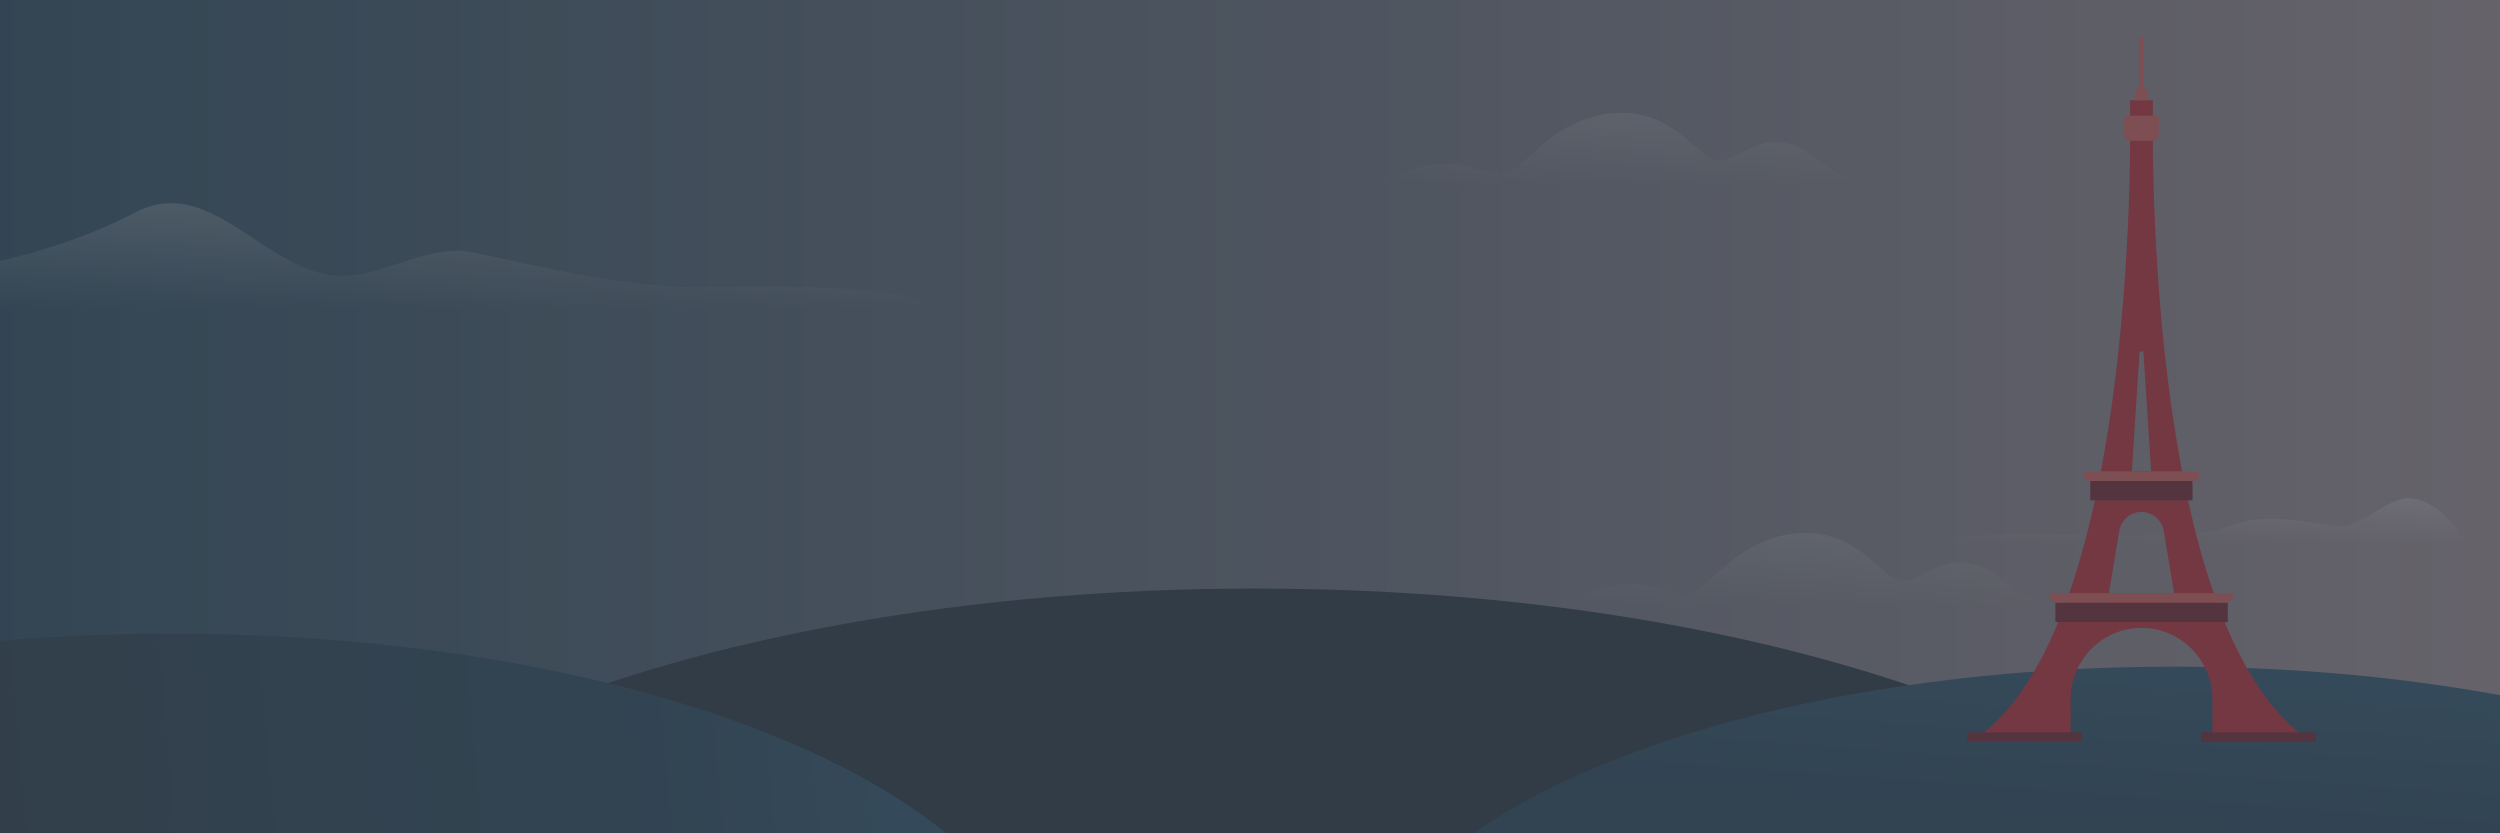 <svg width="1440" height="480" fill="none" xmlns="http://www.w3.org/2000/svg">
  <rect width="100%" height="100%" fill="#808080" stroke="none"/>
  <g clip-path="url(#clip0)">
    <path d="M0 0h1440v480H0V0z" fill="url(#paint0_linear)"/>
    <path d="M534 178s-252.019-.358-434.068-.358C27.922 177.642-224 178-224 178c0-23.086 180.592 7.961 302.066-55.724 42.557-22.313 73.598 33.148 115.806 36.619 22.035 1.815 49.035-16.16 72.884-14.329 12.35.947 86.871 21.501 132.003 20.697C487.84 163.671 534 167.97 534 178z" fill="url(#paint1_linear)"/>
    <path d="M1021.51 81.898c-13.03.13-22.879 10.966-32.268 10.801-9.39-.164-23.57-27.699-55.116-27.699-39.157 0-57.653 35.368-68.166 35.368-11.878 0-18.458-5.926-30.095-5.926-30.521 0-25.021 9.405-47.865 12.72h291.89c-34.45-6.794-33.69-25.508-58.38-25.264z" fill="url(#paint2_linear)"/>
    <path d="M1127.51 323.898c-13.03.13-22.88 10.966-32.27 10.801-9.39-.164-23.57-27.699-55.11-27.699-39.16 0-57.657 35.368-68.17 35.368-11.878 0-18.458-5.926-30.095-5.926-30.521 0-25.021 9.405-47.865 12.72h291.89c-34.45-6.794-33.69-25.508-58.38-25.264z" fill="url(#paint3_linear)"/>
    <path d="M1419.1 313.04s-24.35.238-121.77.238c-38.53 0-173.33.195-173.33.195 0-12.566 132.17 1.3 157.73-9.533 23.77-10.071 43.28-2.756 65.87-.867 11.79.988 27.97-17.03 40.73-16.033 17.87 1.395 30.77 22.061 30.77 26z" fill="url(#paint4_linear)"/>
    <path d="M723 846c332.48 0 602-113.496 602-253.5 0-140.004-269.52-253.5-602-253.5-332.475 0-602 113.496-602 253.5C121 732.504 390.525 846 723 846z" fill="#323C46"/>
    <path d="M1252 781c260.13 0 471-88.872 471-198.5 0-109.629-210.87-198.5-471-198.5-260.126 0-471 88.871-471 198.5C781 692.128 991.874 781 1252 781z" fill="url(#paint5_linear)"/>
    <path d="M99 788c276.695 0 501-94.692 501-211.5S375.695 365 99 365s-501 94.692-501 211.5S-177.695 788 99 788z" fill="url(#paint6_linear)"/>
    <path d="M1331.79 427.37c-99.39-63.461-91.66-369.63-91.66-369.63h-13.26s7.73 306.169-91.66 369.63h57.43v-24.494c0-22.712 18.33-41.194 40.86-41.194s40.86 18.482 40.86 41.194v24.494h57.43zm-99.39-224.895h2.2l4.42 69.027h-11.04l4.42-69.027zm1.1 139.167h-18.77l5.96-35.738c.99-6.346 6.52-11.022 12.81-11.022 6.3 0 11.82 4.676 12.81 11.022l5.96 35.738h-18.77z" fill="#D7323E"/>
    <path d="M1199.26 421.803H1133v5.567h66.26v-5.567z" fill="#882834"/>
    <path d="M1223.56 66.647v11.134c0 1.892 1.44 3.34 3.31 3.34h13.26c1.87 0 3.31-1.448 3.31-3.34V66.647h-19.88zM1200.37 271.502v2.004c0 1.893 1.54 3.563 3.53 3.563h59.2c1.88 0 3.53-1.559 3.53-3.563v-2.004h-66.26z" fill="#EE6A63"/>
    <path d="M1262.88 277.068h-58.87v11.134h58.87v-11.134z" fill="#882834"/>
    <path d="M1180.49 341.643v1.113c0 2.449 1.99 4.453 4.42 4.453h97.18c2.43 0 4.42-2.004 4.42-4.453v-1.113h-106.02z" fill="#EE6A63"/>
    <path d="M1283.2 347.209h-99.29v11.133h99.29v-11.133zM1267.74 427.37H1334v-5.567h-66.26v5.567z" fill="#882834"/>
    <path d="M1236.81 51.06h-6.62v6.68h6.62v-6.68zM1234.6 21h-2.2v30.06h2.2V21z" fill="#EE6A63"/>
    <path opacity=".6" fill="#323C46" d="M0-177h1440v750H0z"/>
  </g>
  <defs>
    <linearGradient id="paint0_linear" x1="2311" y1="240" x2="-21" y2="240" gradientUnits="userSpaceOnUse">
      <stop stop-color="#FFC8C2"/>
      <stop offset="1" stop-color="#335267"/>
    </linearGradient>
    <linearGradient id="paint1_linear" x1="155.711" y1="73.023" x2="155.711" y2="178" gradientUnits="userSpaceOnUse">
      <stop stop-color="#fff" stop-opacity=".5"/>
      <stop offset="1" stop-color="#fff" stop-opacity="0"/>
    </linearGradient>
    <linearGradient id="paint2_linear" x1="933.946" y1="107.161" x2="933.946" y2="-47" gradientUnits="userSpaceOnUse">
      <stop stop-color="#fff" stop-opacity="0"/>
      <stop offset="1" stop-color="#fff" stop-opacity=".7"/>
    </linearGradient>
    <linearGradient id="paint3_linear" x1="1039.95" y1="349.161" x2="1039.95" y2="195" gradientUnits="userSpaceOnUse">
      <stop stop-color="#fff" stop-opacity="0"/>
      <stop offset="1" stop-color="#fff" stop-opacity=".7"/>
    </linearGradient>
    <linearGradient id="paint4_linear" x1="1271.55" y1="251" x2="1271.55" y2="313" gradientUnits="userSpaceOnUse">
      <stop stop-color="#fff" stop-opacity=".71"/>
      <stop offset="1" stop-color="#fff" stop-opacity="0"/>
    </linearGradient>
    <linearGradient id="paint5_linear" x1="970" y1="775" x2="1008.31" y2="250.796" gradientUnits="userSpaceOnUse">
      <stop stop-color="#323C46"/>
      <stop offset=".651" stop-color="#335267"/>
      <stop offset="1" stop-color="#3F7494"/>
    </linearGradient>
    <linearGradient id="paint6_linear" x1="-200.962" y1="781.607" x2="757.994" y2="696.916" gradientUnits="userSpaceOnUse">
      <stop stop-color="#323C46"/>
      <stop offset=".651" stop-color="#335267"/>
      <stop offset="1" stop-color="#3F7494"/>
    </linearGradient>
    <clipPath id="clip0">
      <path fill="#fff" d="M0 0h1440v480H0z"/>
    </clipPath>
  </defs>
</svg>
